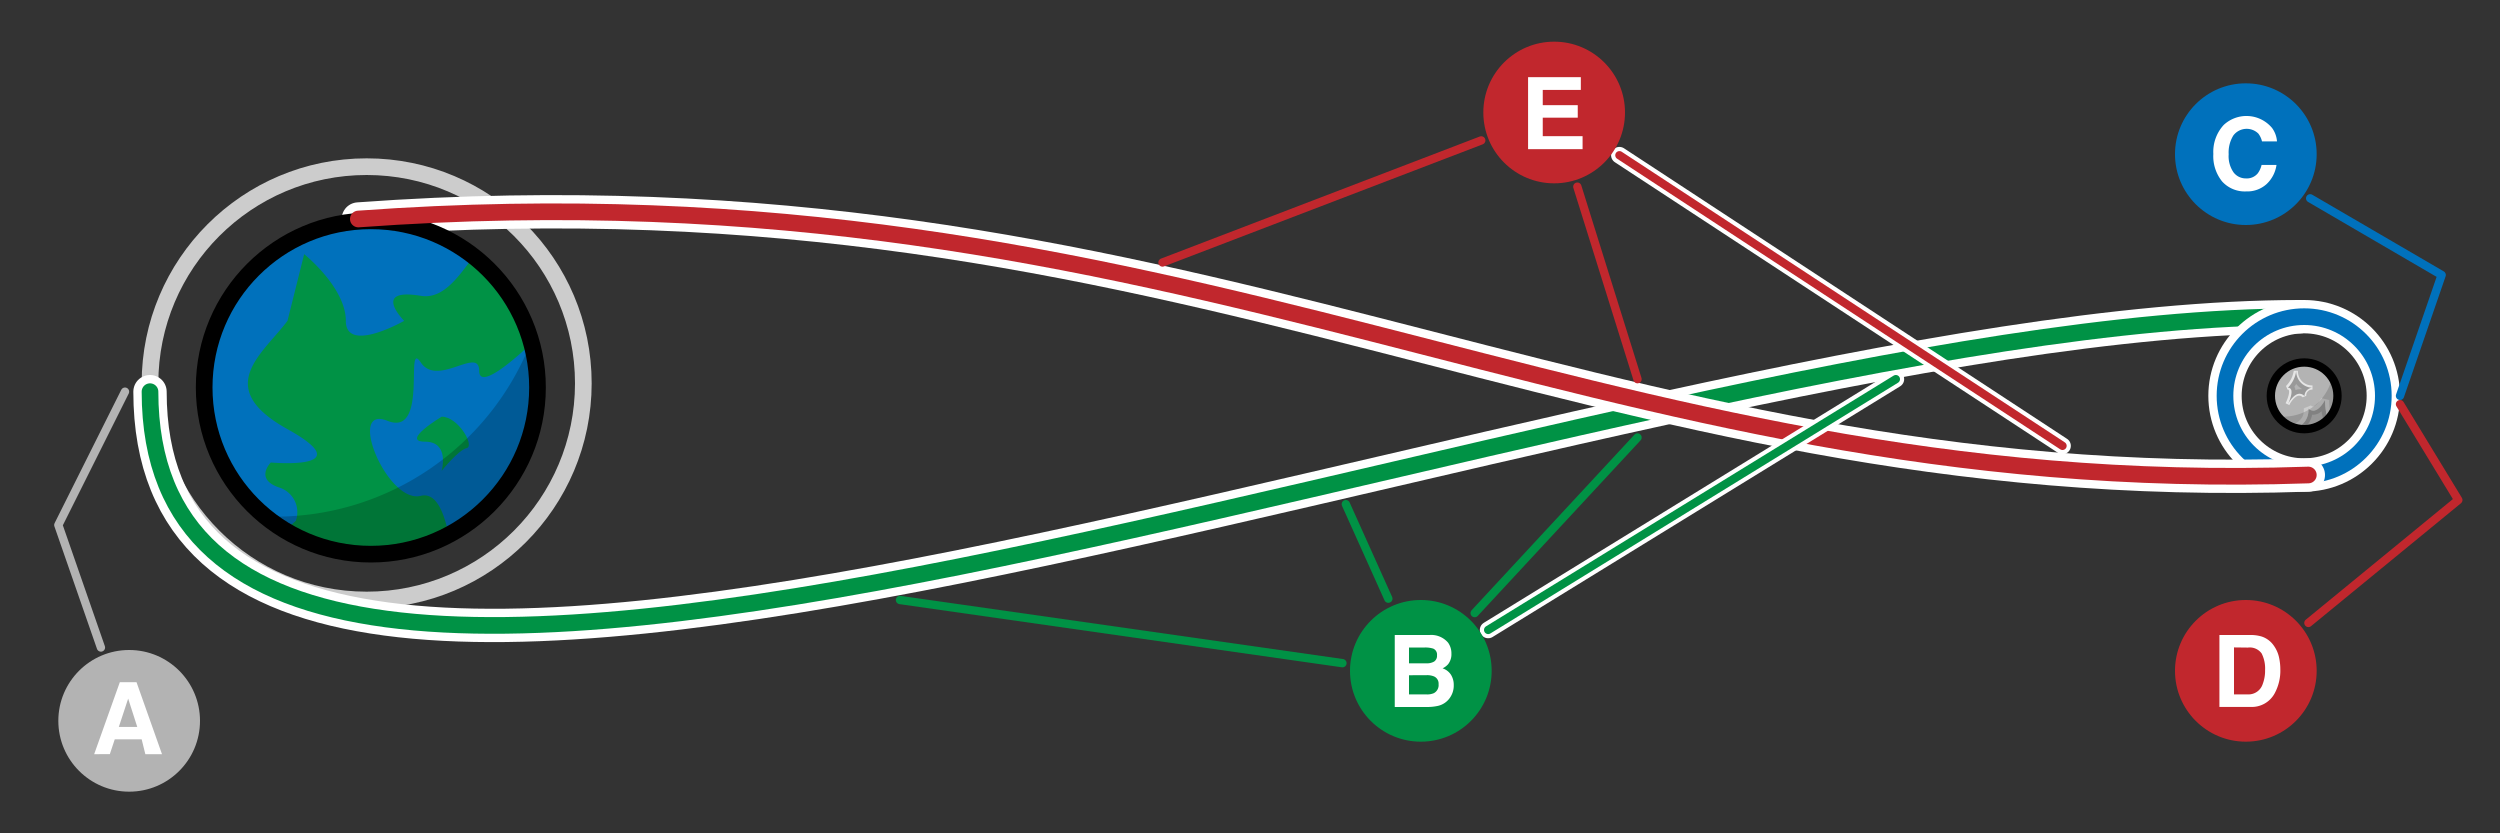 <svg id="Layer_1" data-name="Layer 1" xmlns="http://www.w3.org/2000/svg" viewBox="0 0 300 100"><rect x="0" y="0" width="300" height="100" fill="#333333" stroke="none"/><defs><style>.cls-1,.cls-11,.cls-12,.cls-13,.cls-14,.cls-15,.cls-17,.cls-19,.cls-20,.cls-22,.cls-23,.cls-24,.cls-25,.cls-6{fill:none;}.cls-1{stroke:#b3b3b3;}.cls-1,.cls-12,.cls-13,.cls-19,.cls-20,.cls-21,.cls-22,.cls-23,.cls-24,.cls-25{stroke-linecap:round;}.cls-1,.cls-19,.cls-24,.cls-25{stroke-linejoin:round;}.cls-2{fill:#b3b3b3;}.cls-3{fill:#e6e6e6;}.cls-4{fill:#999;}.cls-5{fill:#ccc;}.cls-17,.cls-6{stroke:#000;}.cls-11,.cls-12,.cls-13,.cls-14,.cls-15,.cls-17,.cls-20,.cls-21,.cls-22,.cls-23,.cls-6{stroke-miterlimit:10;}.cls-7{opacity:0.16;}.cls-8{fill:#0071bc;}.cls-21,.cls-9{fill:#fff;}.cls-10{fill:#c1272d;}.cls-11{stroke:#ccc;}.cls-11,.cls-13,.cls-15,.cls-17,.cls-19,.cls-20,.cls-23{stroke-width:2px;}.cls-12,.cls-14,.cls-19,.cls-23{stroke:#fff;}.cls-12,.cls-14{stroke-width:4px;}.cls-13,.cls-21,.cls-22{stroke:#009245;}.cls-15,.cls-24{stroke:#0071bc;}.cls-16{fill:#009245;}.cls-18{opacity:0.2;}.cls-20,.cls-25{stroke:#c1272d;}</style></defs><title>burn-profile</title><polyline class="cls-1" points="12.11 77.7 7 63 15 47"/><circle class="cls-2" cx="276.5" cy="47.5" r="4"/><path class="cls-3" d="M274.72,48.61l-.45-.22c.29-.58.52-1.35.38-1.58,0,0,0-.06-.15-.06l-.18-.43a3.26,3.26,0,0,0,.93-1.82h.5a1.7,1.7,0,0,0,1.75,1.75v.5a.71.71,0,0,0-.75.75l-.43.18a.56.56,0,0,0-.49-.2c-.48.08-1,.84-1.11,1.13Zm.21-2.23a.61.61,0,0,1,.14.16,1.1,1.1,0,0,1,.1.7,1.33,1.33,0,0,1,.58-.26,1,1,0,0,1,.56.08,1.08,1.08,0,0,1,.29-.46,2,2,0,0,1-1.12-1.06A4.48,4.48,0,0,1,274.94,46.38Z"/><path class="cls-4" d="M275.49,46a2.17,2.17,0,0,0,.72.65l0,.06a1.17,1.17,0,0,0-.27,0,1.29,1.29,0,0,0-.48.1,1,1,0,0,0-.14-.4l0,0c.07-.1.15-.21.22-.33m0-1.55a3.49,3.49,0,0,1-1,2c1,0,0,2,0,2s.64-1.28,1.41-1.28a.83.83,0,0,1,.59.28,1,1,0,0,1,1-1,2,2,0,0,1-2-2Zm-1,4h0Zm0,0h0Zm0,0h0Z"/><path class="cls-4" d="M277.59,49.28A.83.83,0,0,1,277,49a2.24,2.24,0,0,1-1.48,2.37,4,4,0,0,0,.77.11,2.46,2.46,0,0,0,1.16-1.71h.14a1.55,1.55,0,0,0,1-.42,4.76,4.76,0,0,0,.34,1.3,4,4,0,0,0,.41-.34A8.28,8.28,0,0,1,279,48S278.36,49.28,277.59,49.28Z"/><path class="cls-5" d="M275.52,51.37A2.24,2.24,0,0,0,277,49a.83.83,0,0,0,.59.28c.77,0,1.41-1.28,1.41-1.28a8.28,8.28,0,0,0,.33,2.32,4,4,0,0,0,.38-.46A8,8,0,0,1,279.5,48l-.95-.22c-.21.41-.67,1-1,1a.37.37,0,0,1-.24-.13l-.85.35c0,.75,0,1.41-1.65,2.14A4,4,0,0,0,275.52,51.37Z"/><circle class="cls-6" cx="276.5" cy="47.5" r="4"/><path class="cls-7" d="M279.85,45.32A6,6,0,0,1,274,50a6.07,6.07,0,0,1-.63,0,4,4,0,0,0,6.48-4.64Z"/><circle class="cls-8" cx="269.5" cy="18.5" r="8.5"/><path class="cls-9" d="M266.84,15a4,4,0,0,1,5.81.36,3.13,3.13,0,0,1,.59,1.61h-1.8a2.45,2.45,0,0,0-.44-.94,2,2,0,0,0-3,.23,3.88,3.88,0,0,0-.56,2.25,3.4,3.4,0,0,0,.59,2.18,1.84,1.84,0,0,0,1.49.72,1.69,1.69,0,0,0,1.42-.62,2.72,2.72,0,0,0,.45-1h1.79a3.89,3.89,0,0,1-1.19,2.3,3.45,3.45,0,0,1-2.44.88,3.67,3.67,0,0,1-2.9-1.2,4.82,4.82,0,0,1-1.05-3.29A4.77,4.77,0,0,1,266.84,15Z"/><circle class="cls-10" cx="269.5" cy="80.5" r="8.5"/><path class="cls-9" d="M271.39,76.38a2.85,2.85,0,0,1,1.47,1.1,3.83,3.83,0,0,1,.62,1.39,6.69,6.69,0,0,1,.16,1.43,5.73,5.73,0,0,1-.69,2.92,3.12,3.12,0,0,1-2.9,1.61h-3.72V76.2h3.72A4.54,4.54,0,0,1,271.39,76.38Zm-3.31,1.31v5.64h1.67a1.8,1.8,0,0,0,1.78-1.26,4.44,4.44,0,0,0,.28-1.65,4,4,0,0,0-.41-2,1.75,1.75,0,0,0-1.65-.71Z"/><circle class="cls-2" cx="15.5" cy="86.5" r="8.5"/><path class="cls-9" d="M14.38,81.86h2l3.06,8.64h-2L17,88.72H13.77l-.59,1.78H11.3Zm-.12,5.37h2.21l-1.09-3.4Z"/><circle class="cls-11" cx="44" cy="46" r="26"/><path class="cls-12" d="M18,47c0,68,173-9,258-9"/><path class="cls-13" d="M18,47c0,68,173-9,258-9"/><circle class="cls-14" cx="276.5" cy="47.5" r="9.5"/><circle class="cls-15" cx="276.5" cy="47.5" r="9.5"/><path class="cls-12" d="M277,57C190,60,143,19,43,26.28"/><circle class="cls-8" cx="44.5" cy="46.5" r="20"/><path class="cls-16" d="M56.83,30.78C55,33.23,53.17,35.94,50.5,35.5c-6-1-2,3-2,3s-7,4-7,0-5-8-5-8l-2,8c-3,4-9,8,0,13s-2,4-2,4-2,2,1,3a3.1,3.1,0,0,1,2,4l-1.27,1.14a19.9,19.9,0,0,0,19.6.54c-.54-2.75-1.53-5.13-3.33-4.68-4,1-9-11-4-9s2-10,4-7,7-2,7,1c0,2.4,4.48-1.6,6.27-3.29A20,20,0,0,0,56.83,30.78Z"/><circle class="cls-17" cx="44.5" cy="46.5" r="20"/><path class="cls-16" d="M53,50c2,0,4,3.54,3,3.77s-3,2.73-3,2.73S54,53,51,53,53,50,53,50Z"/><path class="cls-18" d="M33,62l-1.17,0A20,20,0,0,0,63.73,41,33,33,0,0,1,33,62Z"/><line class="cls-19" x1="194.33" y1="18.63" x2="247.5" y2="53.5"/><path class="cls-20" d="M277,57C190,60,143,19,43,26.28"/><line class="cls-21" x1="161.09" y1="79.58" x2="108" y2="72"/><line class="cls-22" x1="166.6" y1="71.84" x2="161.5" y2="60.5"/><line class="cls-22" x1="176.96" y1="73.57" x2="196.5" y2="52.5"/><line class="cls-23" x1="178.58" y1="75.59" x2="227.5" y2="45.5"/><line class="cls-22" x1="178.58" y1="75.59" x2="227.5" y2="45.5"/><polyline class="cls-24" points="288 47.5 293 33 277.22 23.8"/><polyline class="cls-25" points="277.01 74.75 295 60 288 48.5"/><line class="cls-25" x1="194.33" y1="18.63" x2="247.5" y2="53.5"/><line class="cls-25" x1="189.28" y1="22.4" x2="196.5" y2="45.5"/><line class="cls-25" x1="177.75" y1="16.85" x2="139.5" y2="31.5"/><circle class="cls-10" cx="186.5" cy="13.5" r="8.5"/><path class="cls-9" d="M189.7,10.79h-4.57v1.83h4.2v1.5h-4.2v2.22h4.78V17.9h-6.54V9.26h6.33Z"/><circle class="cls-16" cx="170.5" cy="80.5" r="8.5"/><path class="cls-9" d="M173.77,77.12a2.19,2.19,0,0,1,.4,1.32,1.92,1.92,0,0,1-.4,1.27,2.06,2.06,0,0,1-.66.49,1.92,1.92,0,0,1,1,.76,2.28,2.28,0,0,1,.34,1.27,2.52,2.52,0,0,1-.38,1.38,2.38,2.38,0,0,1-1.59,1.11,6,6,0,0,1-1.22.12h-3.89V76.2h4.17A2.65,2.65,0,0,1,173.77,77.12Zm-4.69.58v1.9h2.1a1.74,1.74,0,0,0,.91-.21.82.82,0,0,0,.35-.76.77.77,0,0,0-.46-.8,3.25,3.25,0,0,0-1-.13Zm0,3.33v2.3h2.1a2,2,0,0,0,.88-.15,1.09,1.09,0,0,0,.57-1.08.93.93,0,0,0-.55-.93,2.19,2.19,0,0,0-.86-.15Z"/></svg>